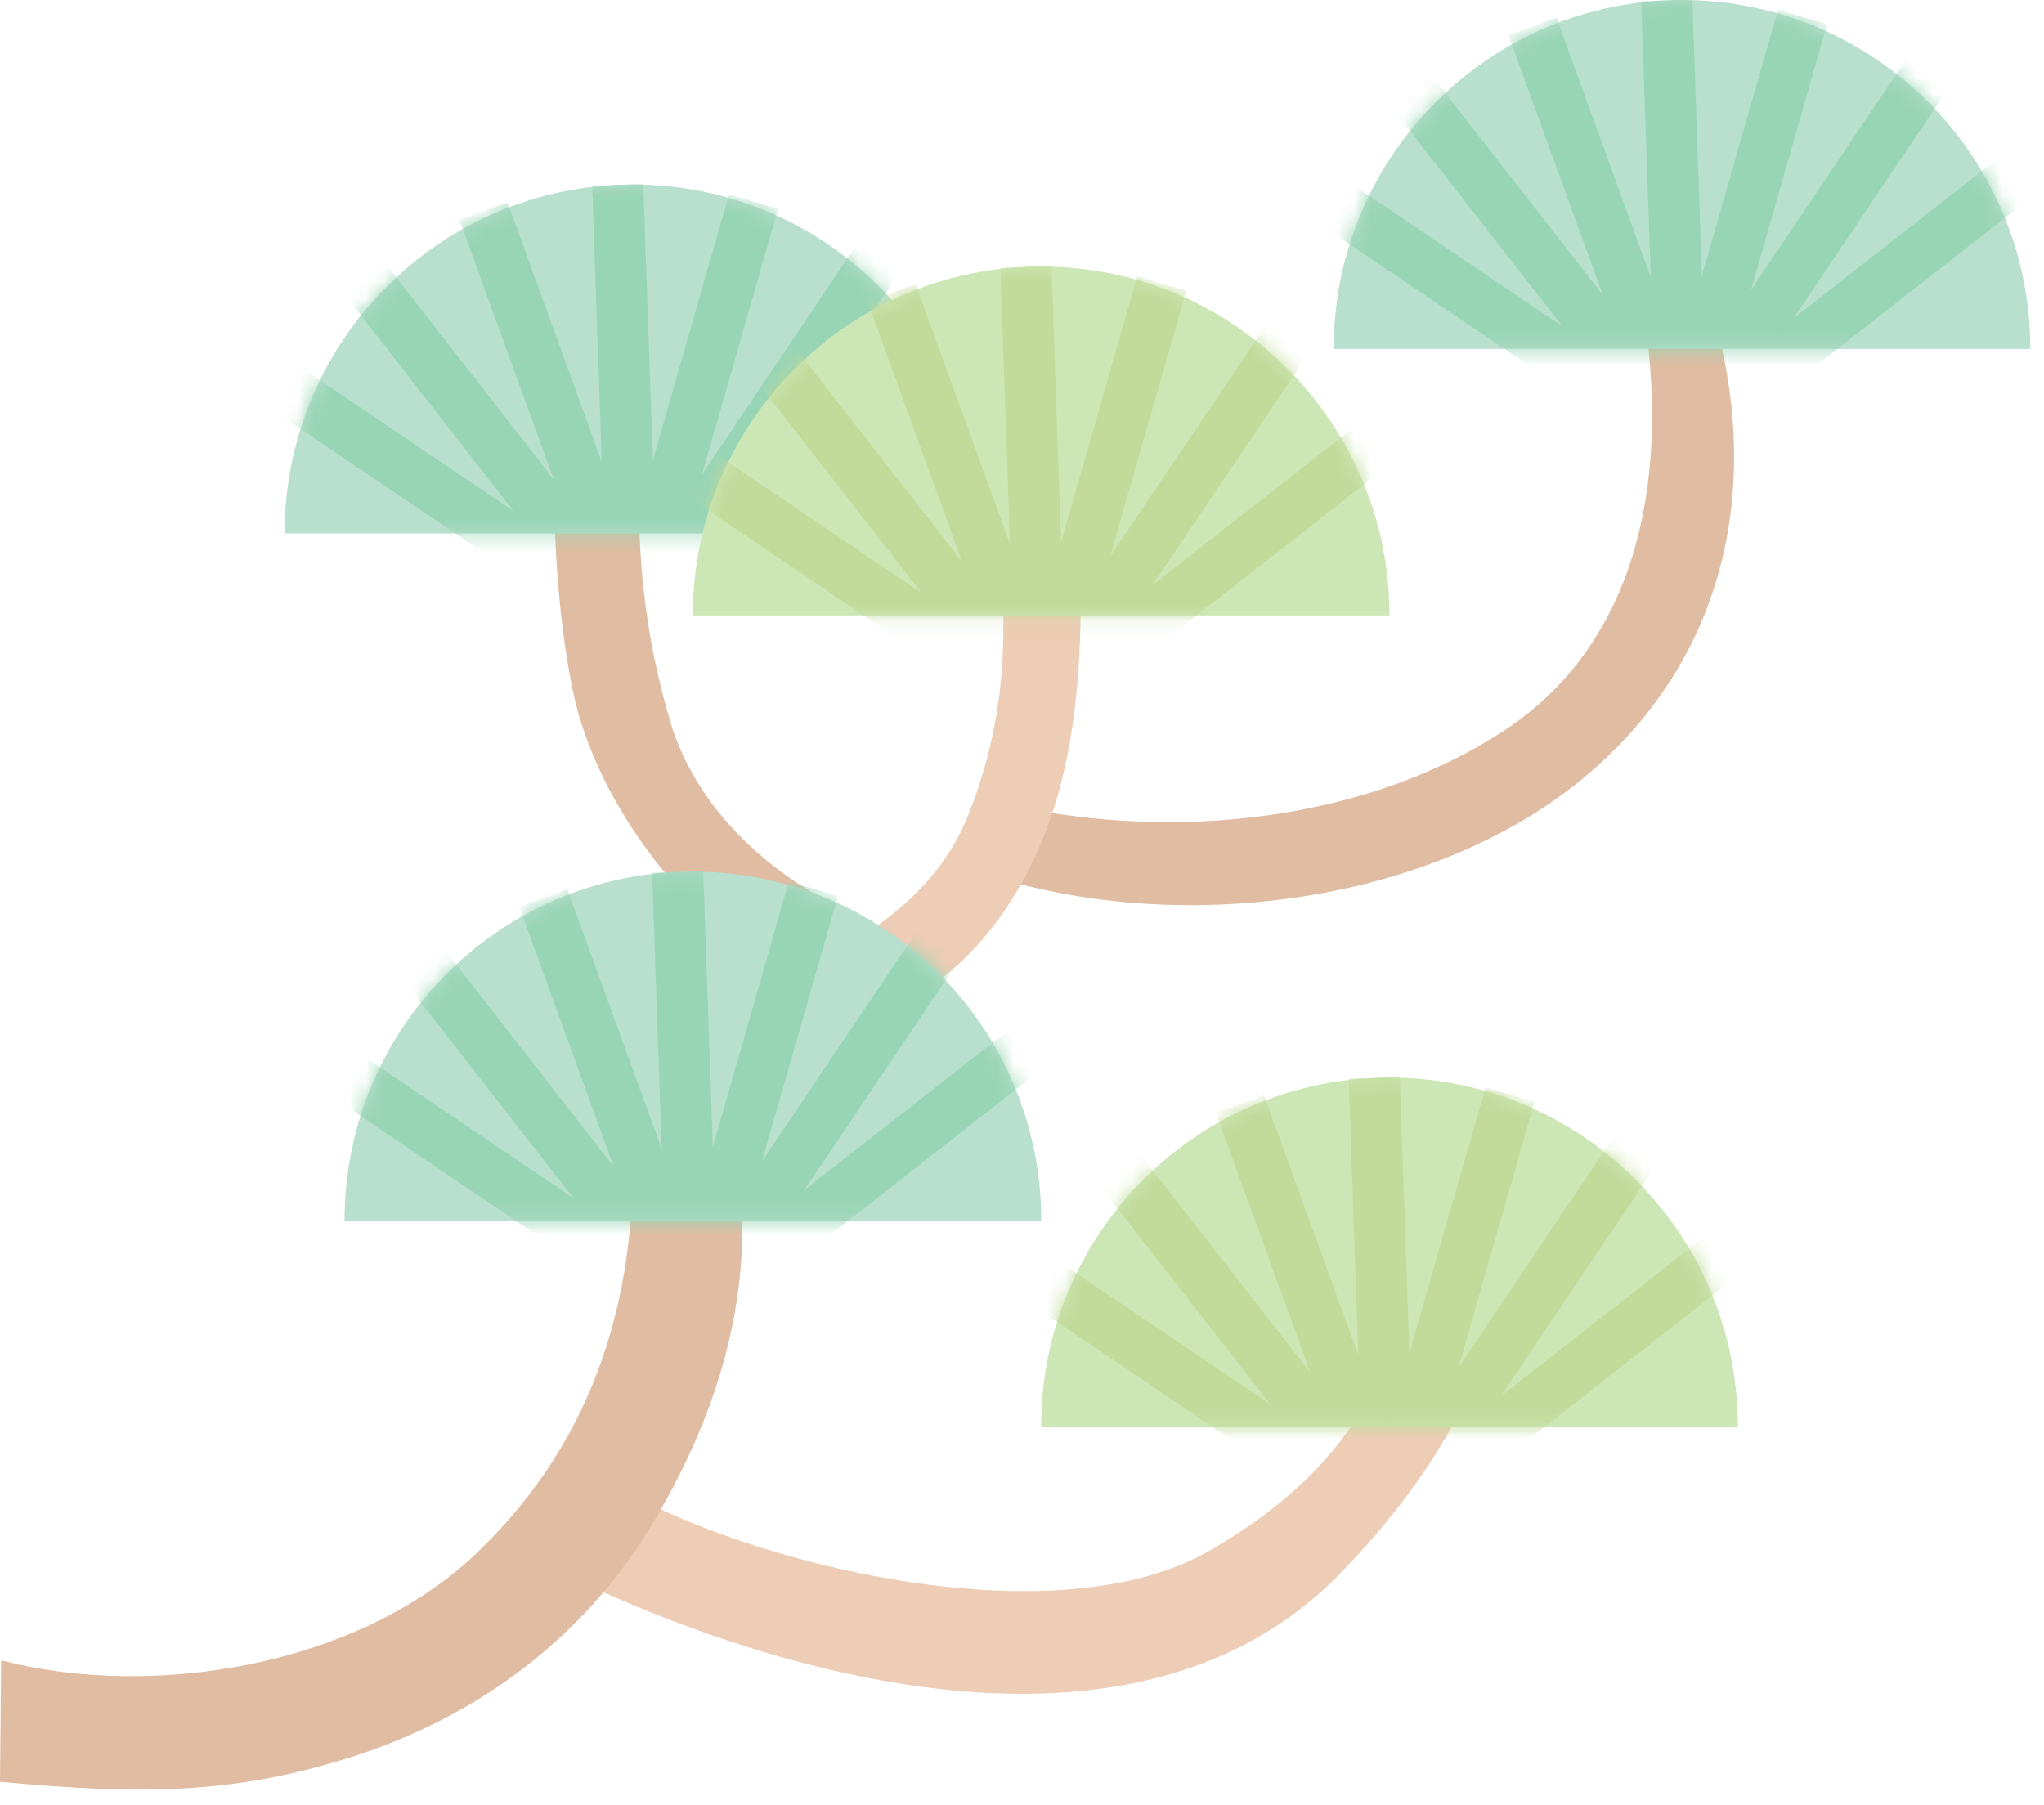 <svg width="120" height="106" viewBox="0 0 120 106" fill="none" xmlns="http://www.w3.org/2000/svg">
<g opacity="0.5">
<path d="M82.96 67.034C83.259 75.299 82.737 84.352 70.947 91.087C62.325 96.012 45.642 92.317 36.999 87.747C36.695 89.169 35 91.739 34.695 93.16C44.616 97.73 66.412 105.082 78.739 92.329C87.477 83.286 90.195 74.386 87.026 65.043" fill="#DB9B6B"/>
<path d="M96.579 18.865C97.96 28.543 96.005 37.807 88.353 42.865C80.702 47.922 70.017 49.341 60.457 47.505C60.129 48.927 59.214 50.216 58.886 51.638C70.072 54.875 83.865 52.848 92.437 46.104C101.009 39.361 103.521 29.186 100.701 18.868" fill="#BF7945"/>
<path d="M0.067 97.49C8.97 99.804 21.075 97.842 28.037 91.142C34.999 84.443 37.664 75.843 37.096 65.513C39.244 65.912 40.78 65.387 42.932 65.789C44.644 73.904 42.97 81.676 38.306 89.465C34.19 96.341 27.849 100.835 20.77 103.12C13.687 105.402 8.135 105.373 0 104.621" fill="#BF7945"/>
<path d="M58.718 32.367C59.187 38.165 58.885 42.694 56.833 47.89C54.866 52.868 49.715 56.114 44.614 57.712C45.485 59.157 47.209 59.947 48.894 59.988C50.58 60.029 52.222 59.407 53.673 58.549C58.055 55.953 60.875 51.244 62.203 46.322C63.531 41.399 63.531 36.224 63.391 31.125" fill="#DB9B6B"/>
<path d="M37.664 23.791C37.251 30.696 37.517 36.089 39.32 42.274C41.05 48.204 46.248 52.067 50.733 53.97C49.968 55.691 48.449 56.631 46.969 56.681C45.488 56.731 44.043 55.991 42.765 54.966C38.91 51.876 34.768 46.266 33.598 40.406C32.428 34.544 32.431 28.382 32.554 22.311" fill="#BF7945"/>
<path d="M78.298 20.489C78.298 9.173 87.453 0 98.748 0C110.043 0 119.198 9.173 119.198 20.489" fill="#73BF9D"/>
<mask id="mask0_137_476" style="mask-type:luminance" maskUnits="userSpaceOnUse" x="78" y="0" width="42" height="21">
<path d="M78.297 20.489C78.297 9.173 87.452 0 98.747 0C110.042 0 119.197 9.173 119.197 20.489" fill="white"/>
</mask>
<g mask="url(#mask0_137_476)">
<path d="M77.468 11.337L98.156 25.324" stroke="#31AA6D" stroke-width="3" stroke-miterlimit="10"/>
<path d="M82.944 5.454L98.308 25.16" stroke="#31AA6D" stroke-width="3" stroke-miterlimit="10"/>
<path d="M89.971 1.554L98.504 25.051" stroke="#31AA6D" stroke-width="3" stroke-miterlimit="10"/>
<path d="M97.853 0.018L98.721 25.01" stroke="#31AA6D" stroke-width="3" stroke-miterlimit="10"/>
<path d="M105.828 0.999L98.944 25.036" stroke="#31AA6D" stroke-width="3" stroke-miterlimit="10"/>
<path d="M113.106 4.403L99.147 25.13" stroke="#31AA6D" stroke-width="3" stroke-miterlimit="10"/>
<path d="M118.978 9.889L99.311 25.283" stroke="#31AA6D" stroke-width="3" stroke-miterlimit="10"/>
</g>
<path d="M16.71 31.325C16.71 20.011 25.865 10.835 37.16 10.835C48.453 10.835 57.611 20.008 57.611 31.325" fill="#73BF9D"/>
<mask id="mask1_137_476" style="mask-type:luminance" maskUnits="userSpaceOnUse" x="16" y="10" width="42" height="22">
<path d="M16.711 31.325C16.711 20.011 25.866 10.835 37.161 10.835C48.453 10.835 57.612 20.008 57.612 31.325" fill="white"/>
</mask>
<g mask="url(#mask1_137_476)">
<path d="M15.88 22.175L36.568 36.162" stroke="#31AA6D" stroke-width="3" stroke-miterlimit="10"/>
<path d="M21.356 16.289L36.721 35.998" stroke="#31AA6D" stroke-width="3" stroke-miterlimit="10"/>
<path d="M28.383 12.389L36.916 35.889" stroke="#31AA6D" stroke-width="3" stroke-miterlimit="10"/>
<path d="M36.266 10.856L37.133 35.848" stroke="#31AA6D" stroke-width="3" stroke-miterlimit="10"/>
<path d="M44.24 11.837L37.356 35.874" stroke="#31AA6D" stroke-width="3" stroke-miterlimit="10"/>
<path d="M51.519 15.238L37.559 35.968" stroke="#31AA6D" stroke-width="3" stroke-miterlimit="10"/>
<path d="M57.39 20.727L37.72 36.121" stroke="#31AA6D" stroke-width="3" stroke-miterlimit="10"/>
</g>
<path d="M40.675 36.139C40.675 24.825 49.83 15.649 61.125 15.649C72.42 15.649 81.575 24.822 81.575 36.139" fill="#9CCE6B"/>
<mask id="mask2_137_476" style="mask-type:luminance" maskUnits="userSpaceOnUse" x="40" y="15" width="42" height="22">
<path d="M40.674 36.139C40.674 24.825 49.829 15.649 61.124 15.649C72.419 15.649 81.575 24.822 81.575 36.139" fill="white"/>
</mask>
<g mask="url(#mask2_137_476)">
<path d="M39.845 26.986L60.532 40.973" stroke="#85B737" stroke-width="3" stroke-miterlimit="10"/>
<path d="M45.321 21.103L60.685 40.812" stroke="#85B737" stroke-width="3" stroke-miterlimit="10"/>
<path d="M52.348 17.203L60.881 40.703" stroke="#85B737" stroke-width="3" stroke-miterlimit="10"/>
<path d="M60.23 15.667L61.098 40.659" stroke="#85B737" stroke-width="3" stroke-miterlimit="10"/>
<path d="M68.204 16.651L61.321 40.685" stroke="#85B737" stroke-width="3" stroke-miterlimit="10"/>
<path d="M75.483 20.052L61.523 40.782" stroke="#85B737" stroke-width="3" stroke-miterlimit="10"/>
<path d="M81.355 25.541L61.685 40.932" stroke="#85B737" stroke-width="3" stroke-miterlimit="10"/>
</g>
<path d="M20.229 71.666C20.229 60.352 29.384 51.177 40.679 51.177C51.971 51.177 61.129 60.349 61.129 71.666" fill="#73BF9D"/>
<mask id="mask3_137_476" style="mask-type:luminance" maskUnits="userSpaceOnUse" x="20" y="51" width="42" height="21">
<path d="M20.23 71.666C20.23 60.352 29.385 51.177 40.68 51.177C51.972 51.177 61.13 60.349 61.13 71.666" fill="white"/>
</mask>
<g mask="url(#mask3_137_476)">
<path d="M19.396 62.514L40.087 76.501" stroke="#31AA6D" stroke-width="3" stroke-miterlimit="10"/>
<path d="M24.875 56.631L40.239 76.339" stroke="#31AA6D" stroke-width="3" stroke-miterlimit="10"/>
<path d="M31.899 52.73L40.433 76.231" stroke="#31AA6D" stroke-width="3" stroke-miterlimit="10"/>
<path d="M39.785 51.197L40.653 76.186" stroke="#31AA6D" stroke-width="3" stroke-miterlimit="10"/>
<path d="M47.756 52.178L40.873 76.216" stroke="#31AA6D" stroke-width="3" stroke-miterlimit="10"/>
<path d="M55.035 55.58L41.075 76.31" stroke="#31AA6D" stroke-width="3" stroke-miterlimit="10"/>
<path d="M60.91 61.069L41.239 76.463" stroke="#31AA6D" stroke-width="3" stroke-miterlimit="10"/>
</g>
<path d="M61.125 83.761C61.125 72.448 70.28 63.272 81.575 63.272C92.871 63.272 102.026 72.445 102.026 83.761" fill="#9CCE6B"/>
<mask id="mask4_137_476" style="mask-type:luminance" maskUnits="userSpaceOnUse" x="61" y="63" width="42" height="21">
<path d="M61.124 83.761C61.124 72.447 70.279 63.272 81.574 63.272C92.87 63.272 102.025 72.445 102.025 83.761" fill="white"/>
</mask>
<g mask="url(#mask4_137_476)">
<path d="M60.292 74.612L80.983 88.596" stroke="#85B737" stroke-width="3" stroke-miterlimit="10"/>
<path d="M65.772 68.726L81.136 88.434" stroke="#85B737" stroke-width="3" stroke-miterlimit="10"/>
<path d="M72.795 64.826L81.329 88.326" stroke="#85B737" stroke-width="3" stroke-miterlimit="10"/>
<path d="M80.681 63.292L81.548 88.282" stroke="#85B737" stroke-width="3" stroke-miterlimit="10"/>
<path d="M88.652 64.273L81.769 88.311" stroke="#85B737" stroke-width="3" stroke-miterlimit="10"/>
<path d="M95.931 67.675L81.971 88.405" stroke="#85B737" stroke-width="3" stroke-miterlimit="10"/>
<path d="M101.805 73.164L82.135 88.558" stroke="#85B737" stroke-width="3" stroke-miterlimit="10"/>
</g>
</g>
</svg>
